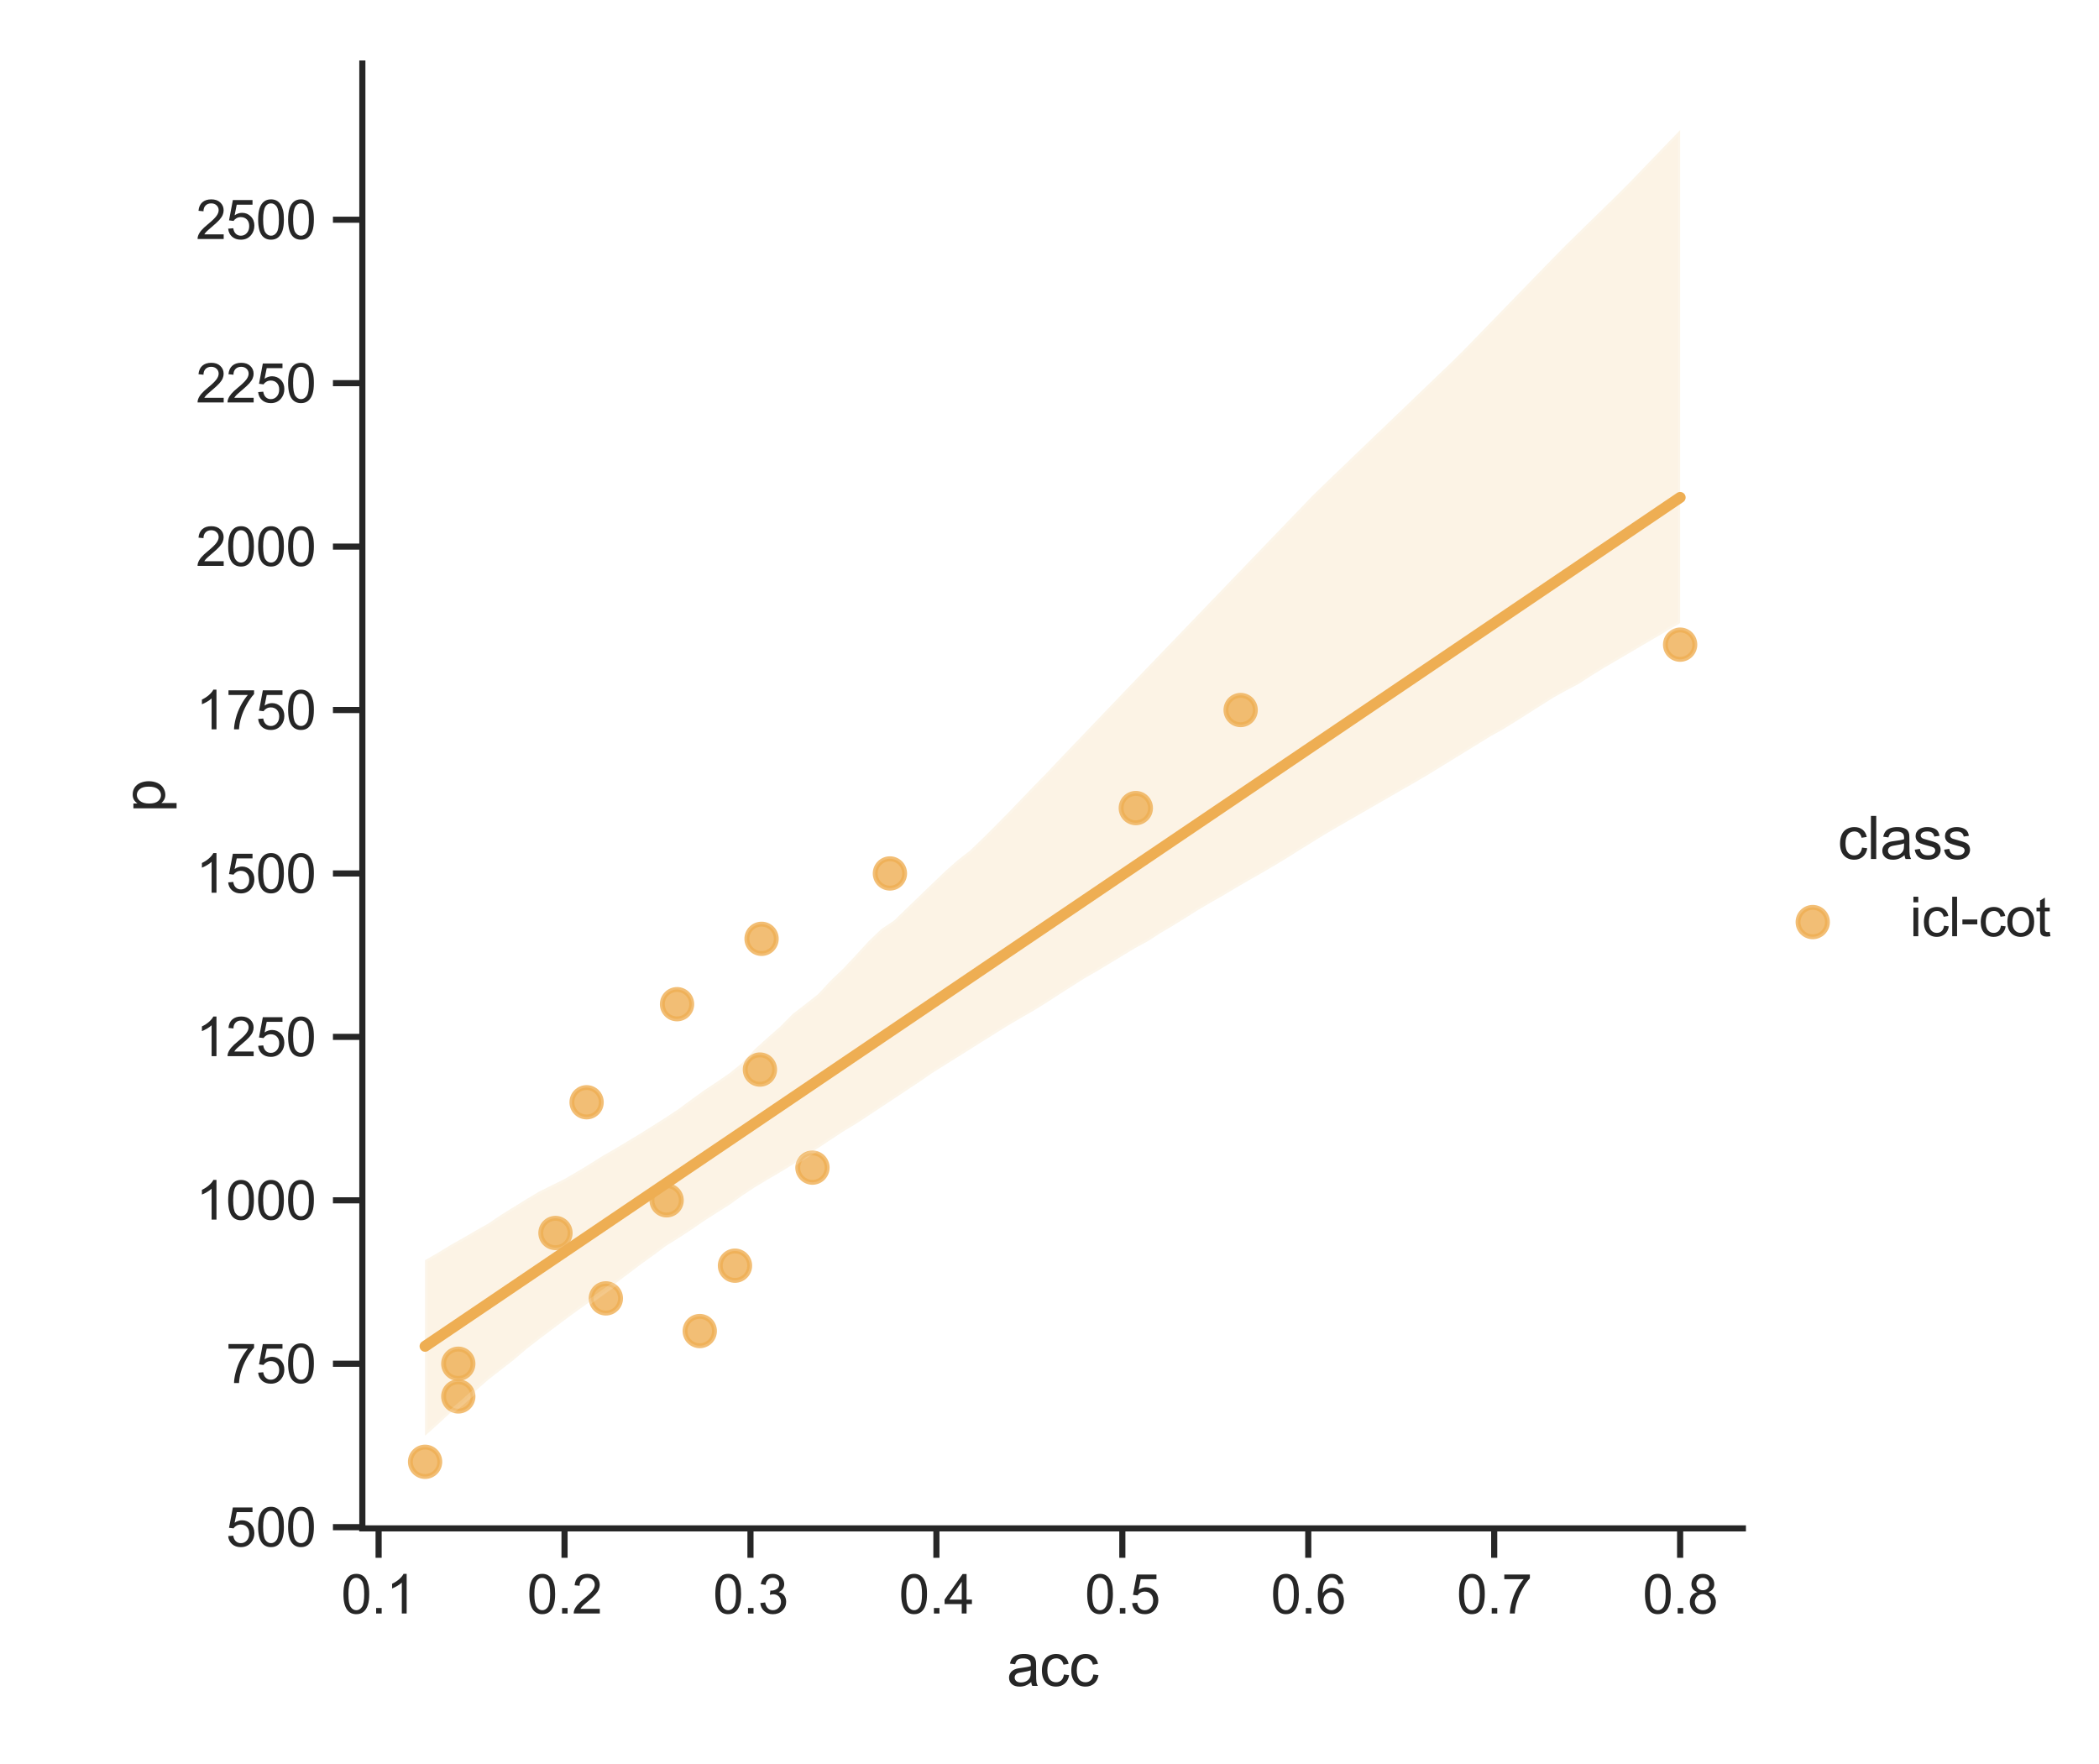 <?xml version="1.0" encoding="utf-8" standalone="no"?>
<!DOCTYPE svg PUBLIC "-//W3C//DTD SVG 1.1//EN"
  "http://www.w3.org/Graphics/SVG/1.1/DTD/svg11.dtd">
<svg xmlns:xlink="http://www.w3.org/1999/xlink" width="428.4pt" height="360pt" viewBox="0 0 428.4 360" xmlns="http://www.w3.org/2000/svg" version="1.1">
 <defs>
  <style type="text/css">*{stroke-linejoin: round; stroke-linecap: butt}</style>
 </defs>
 <g id="figure_1">
  <g id="patch_1">
   <path d="M 0 360 
L 428.4 360 
L 428.4 0 
L 0 0 
z
" style="fill: #ffffff"/>
  </g>
  <g id="axes_1">
   <g id="patch_2">
    <path d="M 73.953 311.94 
L 355.716 311.94 
L 355.716 12.96 
L 73.953 12.96 
z
" style="fill: #ffffff"/>
   </g>
   <g id="matplotlib.axis_1">
    <g id="xtick_1">
     <g id="line2d_1">
      <defs>
       <path id="mf3c4a214fd" d="M 0 0 
L 0 6 
" style="stroke: #262626; stroke-width: 1.25"/>
      </defs>
      <g>
       <use xlink:href="#mf3c4a214fd" x="77.273" y="311.94" style="fill: #262626; stroke: #262626; stroke-width: 1.25"/>
      </g>
     </g>
     <g id="text_1">
      <!-- 0.1 -->
      <g style="fill: #262626" transform="translate(69.628 329.314) scale(0.11 -0.11)">
       <defs>
        <path id="ArialMT-30" d="M 266 2259 
Q 266 3072 433 3567 
Q 600 4063 929 4331 
Q 1259 4600 1759 4600 
Q 2128 4600 2406 4451 
Q 2684 4303 2865 4023 
Q 3047 3744 3150 3342 
Q 3253 2941 3253 2259 
Q 3253 1453 3087 958 
Q 2922 463 2592 192 
Q 2263 -78 1759 -78 
Q 1097 -78 719 397 
Q 266 969 266 2259 
z
M 844 2259 
Q 844 1131 1108 757 
Q 1372 384 1759 384 
Q 2147 384 2411 759 
Q 2675 1134 2675 2259 
Q 2675 3391 2411 3762 
Q 2147 4134 1753 4134 
Q 1366 4134 1134 3806 
Q 844 3388 844 2259 
z
" transform="scale(0.016)"/>
        <path id="ArialMT-2e" d="M 581 0 
L 581 641 
L 1222 641 
L 1222 0 
L 581 0 
z
" transform="scale(0.016)"/>
        <path id="ArialMT-31" d="M 2384 0 
L 1822 0 
L 1822 3584 
Q 1619 3391 1289 3197 
Q 959 3003 697 2906 
L 697 3450 
Q 1169 3672 1522 3987 
Q 1875 4303 2022 4600 
L 2384 4600 
L 2384 0 
z
" transform="scale(0.016)"/>
       </defs>
       <use xlink:href="#ArialMT-30"/>
       <use xlink:href="#ArialMT-2e" transform="translate(55.615 0)"/>
       <use xlink:href="#ArialMT-31" transform="translate(83.398 0)"/>
      </g>
     </g>
    </g>
    <g id="xtick_2">
     <g id="line2d_2">
      <g>
       <use xlink:href="#mf3c4a214fd" x="115.221" y="311.94" style="fill: #262626; stroke: #262626; stroke-width: 1.25"/>
      </g>
     </g>
     <g id="text_2">
      <!-- 0.2 -->
      <g style="fill: #262626" transform="translate(107.576 329.314) scale(0.11 -0.11)">
       <defs>
        <path id="ArialMT-32" d="M 3222 541 
L 3222 0 
L 194 0 
Q 188 203 259 391 
Q 375 700 629 1000 
Q 884 1300 1366 1694 
Q 2113 2306 2375 2664 
Q 2638 3022 2638 3341 
Q 2638 3675 2398 3904 
Q 2159 4134 1775 4134 
Q 1369 4134 1125 3890 
Q 881 3647 878 3216 
L 300 3275 
Q 359 3922 746 4261 
Q 1134 4600 1788 4600 
Q 2447 4600 2831 4234 
Q 3216 3869 3216 3328 
Q 3216 3053 3103 2787 
Q 2991 2522 2730 2228 
Q 2469 1934 1863 1422 
Q 1356 997 1212 845 
Q 1069 694 975 541 
L 3222 541 
z
" transform="scale(0.016)"/>
       </defs>
       <use xlink:href="#ArialMT-30"/>
       <use xlink:href="#ArialMT-2e" transform="translate(55.615 0)"/>
       <use xlink:href="#ArialMT-32" transform="translate(83.398 0)"/>
      </g>
     </g>
    </g>
    <g id="xtick_3">
     <g id="line2d_3">
      <g>
       <use xlink:href="#mf3c4a214fd" x="153.169" y="311.94" style="fill: #262626; stroke: #262626; stroke-width: 1.25"/>
      </g>
     </g>
     <g id="text_3">
      <!-- 0.3 -->
      <g style="fill: #262626" transform="translate(145.524 329.314) scale(0.11 -0.11)">
       <defs>
        <path id="ArialMT-33" d="M 269 1209 
L 831 1284 
Q 928 806 1161 595 
Q 1394 384 1728 384 
Q 2125 384 2398 659 
Q 2672 934 2672 1341 
Q 2672 1728 2419 1979 
Q 2166 2231 1775 2231 
Q 1616 2231 1378 2169 
L 1441 2663 
Q 1497 2656 1531 2656 
Q 1891 2656 2178 2843 
Q 2466 3031 2466 3422 
Q 2466 3731 2256 3934 
Q 2047 4138 1716 4138 
Q 1388 4138 1169 3931 
Q 950 3725 888 3313 
L 325 3413 
Q 428 3978 793 4289 
Q 1159 4600 1703 4600 
Q 2078 4600 2393 4439 
Q 2709 4278 2876 4000 
Q 3044 3722 3044 3409 
Q 3044 3113 2884 2869 
Q 2725 2625 2413 2481 
Q 2819 2388 3044 2092 
Q 3269 1797 3269 1353 
Q 3269 753 2831 336 
Q 2394 -81 1725 -81 
Q 1122 -81 723 278 
Q 325 638 269 1209 
z
" transform="scale(0.016)"/>
       </defs>
       <use xlink:href="#ArialMT-30"/>
       <use xlink:href="#ArialMT-2e" transform="translate(55.615 0)"/>
       <use xlink:href="#ArialMT-33" transform="translate(83.398 0)"/>
      </g>
     </g>
    </g>
    <g id="xtick_4">
     <g id="line2d_4">
      <g>
       <use xlink:href="#mf3c4a214fd" x="191.117" y="311.94" style="fill: #262626; stroke: #262626; stroke-width: 1.25"/>
      </g>
     </g>
     <g id="text_4">
      <!-- 0.4 -->
      <g style="fill: #262626" transform="translate(183.472 329.314) scale(0.11 -0.11)">
       <defs>
        <path id="ArialMT-34" d="M 2069 0 
L 2069 1097 
L 81 1097 
L 81 1613 
L 2172 4581 
L 2631 4581 
L 2631 1613 
L 3250 1613 
L 3250 1097 
L 2631 1097 
L 2631 0 
L 2069 0 
z
M 2069 1613 
L 2069 3678 
L 634 1613 
L 2069 1613 
z
" transform="scale(0.016)"/>
       </defs>
       <use xlink:href="#ArialMT-30"/>
       <use xlink:href="#ArialMT-2e" transform="translate(55.615 0)"/>
       <use xlink:href="#ArialMT-34" transform="translate(83.398 0)"/>
      </g>
     </g>
    </g>
    <g id="xtick_5">
     <g id="line2d_5">
      <g>
       <use xlink:href="#mf3c4a214fd" x="229.065" y="311.94" style="fill: #262626; stroke: #262626; stroke-width: 1.25"/>
      </g>
     </g>
     <g id="text_5">
      <!-- 0.5 -->
      <g style="fill: #262626" transform="translate(221.42 329.314) scale(0.11 -0.11)">
       <defs>
        <path id="ArialMT-35" d="M 266 1200 
L 856 1250 
Q 922 819 1161 601 
Q 1400 384 1738 384 
Q 2144 384 2425 690 
Q 2706 997 2706 1503 
Q 2706 1984 2436 2262 
Q 2166 2541 1728 2541 
Q 1456 2541 1237 2417 
Q 1019 2294 894 2097 
L 366 2166 
L 809 4519 
L 3088 4519 
L 3088 3981 
L 1259 3981 
L 1013 2750 
Q 1425 3038 1878 3038 
Q 2478 3038 2890 2622 
Q 3303 2206 3303 1553 
Q 3303 931 2941 478 
Q 2500 -78 1738 -78 
Q 1113 -78 717 272 
Q 322 622 266 1200 
z
" transform="scale(0.016)"/>
       </defs>
       <use xlink:href="#ArialMT-30"/>
       <use xlink:href="#ArialMT-2e" transform="translate(55.615 0)"/>
       <use xlink:href="#ArialMT-35" transform="translate(83.398 0)"/>
      </g>
     </g>
    </g>
    <g id="xtick_6">
     <g id="line2d_6">
      <g>
       <use xlink:href="#mf3c4a214fd" x="267.013" y="311.94" style="fill: #262626; stroke: #262626; stroke-width: 1.25"/>
      </g>
     </g>
     <g id="text_6">
      <!-- 0.6 -->
      <g style="fill: #262626" transform="translate(259.368 329.314) scale(0.11 -0.11)">
       <defs>
        <path id="ArialMT-36" d="M 3184 3459 
L 2625 3416 
Q 2550 3747 2413 3897 
Q 2184 4138 1850 4138 
Q 1581 4138 1378 3988 
Q 1113 3794 959 3422 
Q 806 3050 800 2363 
Q 1003 2672 1297 2822 
Q 1591 2972 1913 2972 
Q 2475 2972 2870 2558 
Q 3266 2144 3266 1488 
Q 3266 1056 3080 686 
Q 2894 316 2569 119 
Q 2244 -78 1831 -78 
Q 1128 -78 684 439 
Q 241 956 241 2144 
Q 241 3472 731 4075 
Q 1159 4600 1884 4600 
Q 2425 4600 2770 4297 
Q 3116 3994 3184 3459 
z
M 888 1484 
Q 888 1194 1011 928 
Q 1134 663 1356 523 
Q 1578 384 1822 384 
Q 2178 384 2434 671 
Q 2691 959 2691 1453 
Q 2691 1928 2437 2201 
Q 2184 2475 1800 2475 
Q 1419 2475 1153 2201 
Q 888 1928 888 1484 
z
" transform="scale(0.016)"/>
       </defs>
       <use xlink:href="#ArialMT-30"/>
       <use xlink:href="#ArialMT-2e" transform="translate(55.615 0)"/>
       <use xlink:href="#ArialMT-36" transform="translate(83.398 0)"/>
      </g>
     </g>
    </g>
    <g id="xtick_7">
     <g id="line2d_7">
      <g>
       <use xlink:href="#mf3c4a214fd" x="304.961" y="311.94" style="fill: #262626; stroke: #262626; stroke-width: 1.25"/>
      </g>
     </g>
     <g id="text_7">
      <!-- 0.7 -->
      <g style="fill: #262626" transform="translate(297.316 329.314) scale(0.11 -0.11)">
       <defs>
        <path id="ArialMT-37" d="M 303 3981 
L 303 4522 
L 3269 4522 
L 3269 4084 
Q 2831 3619 2401 2847 
Q 1972 2075 1738 1259 
Q 1569 684 1522 0 
L 944 0 
Q 953 541 1156 1306 
Q 1359 2072 1739 2783 
Q 2119 3494 2547 3981 
L 303 3981 
z
" transform="scale(0.016)"/>
       </defs>
       <use xlink:href="#ArialMT-30"/>
       <use xlink:href="#ArialMT-2e" transform="translate(55.615 0)"/>
       <use xlink:href="#ArialMT-37" transform="translate(83.398 0)"/>
      </g>
     </g>
    </g>
    <g id="xtick_8">
     <g id="line2d_8">
      <g>
       <use xlink:href="#mf3c4a214fd" x="342.909" y="311.94" style="fill: #262626; stroke: #262626; stroke-width: 1.25"/>
      </g>
     </g>
     <g id="text_8">
      <!-- 0.8 -->
      <g style="fill: #262626" transform="translate(335.264 329.314) scale(0.11 -0.11)">
       <defs>
        <path id="ArialMT-38" d="M 1131 2484 
Q 781 2613 612 2850 
Q 444 3088 444 3419 
Q 444 3919 803 4259 
Q 1163 4600 1759 4600 
Q 2359 4600 2725 4251 
Q 3091 3903 3091 3403 
Q 3091 3084 2923 2848 
Q 2756 2613 2416 2484 
Q 2838 2347 3058 2040 
Q 3278 1734 3278 1309 
Q 3278 722 2862 322 
Q 2447 -78 1769 -78 
Q 1091 -78 675 323 
Q 259 725 259 1325 
Q 259 1772 486 2073 
Q 713 2375 1131 2484 
z
M 1019 3438 
Q 1019 3113 1228 2906 
Q 1438 2700 1772 2700 
Q 2097 2700 2305 2904 
Q 2513 3109 2513 3406 
Q 2513 3716 2298 3927 
Q 2084 4138 1766 4138 
Q 1444 4138 1231 3931 
Q 1019 3725 1019 3438 
z
M 838 1322 
Q 838 1081 952 856 
Q 1066 631 1291 507 
Q 1516 384 1775 384 
Q 2178 384 2440 643 
Q 2703 903 2703 1303 
Q 2703 1709 2433 1975 
Q 2163 2241 1756 2241 
Q 1359 2241 1098 1978 
Q 838 1716 838 1322 
z
" transform="scale(0.016)"/>
       </defs>
       <use xlink:href="#ArialMT-30"/>
       <use xlink:href="#ArialMT-2e" transform="translate(55.615 0)"/>
       <use xlink:href="#ArialMT-38" transform="translate(83.398 0)"/>
      </g>
     </g>
    </g>
    <g id="text_9">
     <!-- acc -->
     <g style="fill: #262626" transform="translate(205.498 344.089) scale(0.12 -0.12)">
      <defs>
       <path id="ArialMT-61" d="M 2588 409 
Q 2275 144 1986 34 
Q 1697 -75 1366 -75 
Q 819 -75 525 192 
Q 231 459 231 875 
Q 231 1119 342 1320 
Q 453 1522 633 1644 
Q 813 1766 1038 1828 
Q 1203 1872 1538 1913 
Q 2219 1994 2541 2106 
Q 2544 2222 2544 2253 
Q 2544 2597 2384 2738 
Q 2169 2928 1744 2928 
Q 1347 2928 1158 2789 
Q 969 2650 878 2297 
L 328 2372 
Q 403 2725 575 2942 
Q 747 3159 1072 3276 
Q 1397 3394 1825 3394 
Q 2250 3394 2515 3294 
Q 2781 3194 2906 3042 
Q 3031 2891 3081 2659 
Q 3109 2516 3109 2141 
L 3109 1391 
Q 3109 606 3145 398 
Q 3181 191 3288 0 
L 2700 0 
Q 2613 175 2588 409 
z
M 2541 1666 
Q 2234 1541 1622 1453 
Q 1275 1403 1131 1340 
Q 988 1278 909 1158 
Q 831 1038 831 891 
Q 831 666 1001 516 
Q 1172 366 1500 366 
Q 1825 366 2078 508 
Q 2331 650 2450 897 
Q 2541 1088 2541 1459 
L 2541 1666 
z
" transform="scale(0.016)"/>
       <path id="ArialMT-63" d="M 2588 1216 
L 3141 1144 
Q 3050 572 2676 248 
Q 2303 -75 1759 -75 
Q 1078 -75 664 370 
Q 250 816 250 1647 
Q 250 2184 428 2587 
Q 606 2991 970 3192 
Q 1334 3394 1763 3394 
Q 2303 3394 2647 3120 
Q 2991 2847 3088 2344 
L 2541 2259 
Q 2463 2594 2264 2762 
Q 2066 2931 1784 2931 
Q 1359 2931 1093 2626 
Q 828 2322 828 1663 
Q 828 994 1084 691 
Q 1341 388 1753 388 
Q 2084 388 2306 591 
Q 2528 794 2588 1216 
z
" transform="scale(0.016)"/>
      </defs>
      <use xlink:href="#ArialMT-61"/>
      <use xlink:href="#ArialMT-63" transform="translate(55.615 0)"/>
      <use xlink:href="#ArialMT-63" transform="translate(105.615 0)"/>
     </g>
    </g>
   </g>
   <g id="matplotlib.axis_2">
    <g id="ytick_1">
     <g id="line2d_9">
      <defs>
       <path id="m67e0960f96" d="M 0 0 
L -6 0 
" style="stroke: #262626; stroke-width: 1.25"/>
      </defs>
      <g>
       <use xlink:href="#m67e0960f96" x="73.953" y="311.692" style="fill: #262626; stroke: #262626; stroke-width: 1.25"/>
      </g>
     </g>
     <g id="text_10">
      <!-- 500 -->
      <g style="fill: #262626" transform="translate(46.101 315.629) scale(0.11 -0.11)">
       <use xlink:href="#ArialMT-35"/>
       <use xlink:href="#ArialMT-30" transform="translate(55.615 0)"/>
       <use xlink:href="#ArialMT-30" transform="translate(111.23 0)"/>
      </g>
     </g>
    </g>
    <g id="ytick_2">
     <g id="line2d_10">
      <g>
       <use xlink:href="#m67e0960f96" x="73.953" y="278.337" style="fill: #262626; stroke: #262626; stroke-width: 1.25"/>
      </g>
     </g>
     <g id="text_11">
      <!-- 750 -->
      <g style="fill: #262626" transform="translate(46.101 282.273) scale(0.11 -0.11)">
       <use xlink:href="#ArialMT-37"/>
       <use xlink:href="#ArialMT-35" transform="translate(55.615 0)"/>
       <use xlink:href="#ArialMT-30" transform="translate(111.23 0)"/>
      </g>
     </g>
    </g>
    <g id="ytick_3">
     <g id="line2d_11">
      <g>
       <use xlink:href="#m67e0960f96" x="73.953" y="244.981" style="fill: #262626; stroke: #262626; stroke-width: 1.25"/>
      </g>
     </g>
     <g id="text_12">
      <!-- 1000 -->
      <g style="fill: #262626" transform="translate(39.984 248.918) scale(0.11 -0.11)">
       <use xlink:href="#ArialMT-31"/>
       <use xlink:href="#ArialMT-30" transform="translate(55.615 0)"/>
       <use xlink:href="#ArialMT-30" transform="translate(111.23 0)"/>
       <use xlink:href="#ArialMT-30" transform="translate(166.846 0)"/>
      </g>
     </g>
    </g>
    <g id="ytick_4">
     <g id="line2d_12">
      <g>
       <use xlink:href="#m67e0960f96" x="73.953" y="211.625" style="fill: #262626; stroke: #262626; stroke-width: 1.25"/>
      </g>
     </g>
     <g id="text_13">
      <!-- 1250 -->
      <g style="fill: #262626" transform="translate(39.984 215.562) scale(0.11 -0.11)">
       <use xlink:href="#ArialMT-31"/>
       <use xlink:href="#ArialMT-32" transform="translate(55.615 0)"/>
       <use xlink:href="#ArialMT-35" transform="translate(111.23 0)"/>
       <use xlink:href="#ArialMT-30" transform="translate(166.846 0)"/>
      </g>
     </g>
    </g>
    <g id="ytick_5">
     <g id="line2d_13">
      <g>
       <use xlink:href="#m67e0960f96" x="73.953" y="178.27" style="fill: #262626; stroke: #262626; stroke-width: 1.25"/>
      </g>
     </g>
     <g id="text_14">
      <!-- 1500 -->
      <g style="fill: #262626" transform="translate(39.984 182.206) scale(0.11 -0.11)">
       <use xlink:href="#ArialMT-31"/>
       <use xlink:href="#ArialMT-35" transform="translate(55.615 0)"/>
       <use xlink:href="#ArialMT-30" transform="translate(111.23 0)"/>
       <use xlink:href="#ArialMT-30" transform="translate(166.846 0)"/>
      </g>
     </g>
    </g>
    <g id="ytick_6">
     <g id="line2d_14">
      <g>
       <use xlink:href="#m67e0960f96" x="73.953" y="144.914" style="fill: #262626; stroke: #262626; stroke-width: 1.25"/>
      </g>
     </g>
     <g id="text_15">
      <!-- 1750 -->
      <g style="fill: #262626" transform="translate(39.984 148.851) scale(0.11 -0.11)">
       <use xlink:href="#ArialMT-31"/>
       <use xlink:href="#ArialMT-37" transform="translate(55.615 0)"/>
       <use xlink:href="#ArialMT-35" transform="translate(111.23 0)"/>
       <use xlink:href="#ArialMT-30" transform="translate(166.846 0)"/>
      </g>
     </g>
    </g>
    <g id="ytick_7">
     <g id="line2d_15">
      <g>
       <use xlink:href="#m67e0960f96" x="73.953" y="111.558" style="fill: #262626; stroke: #262626; stroke-width: 1.25"/>
      </g>
     </g>
     <g id="text_16">
      <!-- 2000 -->
      <g style="fill: #262626" transform="translate(39.984 115.495) scale(0.11 -0.11)">
       <use xlink:href="#ArialMT-32"/>
       <use xlink:href="#ArialMT-30" transform="translate(55.615 0)"/>
       <use xlink:href="#ArialMT-30" transform="translate(111.23 0)"/>
       <use xlink:href="#ArialMT-30" transform="translate(166.846 0)"/>
      </g>
     </g>
    </g>
    <g id="ytick_8">
     <g id="line2d_16">
      <g>
       <use xlink:href="#m67e0960f96" x="73.953" y="78.203" style="fill: #262626; stroke: #262626; stroke-width: 1.25"/>
      </g>
     </g>
     <g id="text_17">
      <!-- 2250 -->
      <g style="fill: #262626" transform="translate(39.984 82.14) scale(0.11 -0.11)">
       <use xlink:href="#ArialMT-32"/>
       <use xlink:href="#ArialMT-32" transform="translate(55.615 0)"/>
       <use xlink:href="#ArialMT-35" transform="translate(111.23 0)"/>
       <use xlink:href="#ArialMT-30" transform="translate(166.846 0)"/>
      </g>
     </g>
    </g>
    <g id="ytick_9">
     <g id="line2d_17">
      <g>
       <use xlink:href="#m67e0960f96" x="73.953" y="44.847" style="fill: #262626; stroke: #262626; stroke-width: 1.25"/>
      </g>
     </g>
     <g id="text_18">
      <!-- 2500 -->
      <g style="fill: #262626" transform="translate(39.984 48.784) scale(0.11 -0.11)">
       <use xlink:href="#ArialMT-32"/>
       <use xlink:href="#ArialMT-35" transform="translate(55.615 0)"/>
       <use xlink:href="#ArialMT-30" transform="translate(111.23 0)"/>
       <use xlink:href="#ArialMT-30" transform="translate(166.846 0)"/>
      </g>
     </g>
    </g>
    <g id="text_19">
     <!-- p -->
     <g style="fill: #262626" transform="translate(33.599 165.787) rotate(-90) scale(0.12 -0.12)">
      <defs>
       <path id="ArialMT-70" d="M 422 -1272 
L 422 3319 
L 934 3319 
L 934 2888 
Q 1116 3141 1344 3267 
Q 1572 3394 1897 3394 
Q 2322 3394 2647 3175 
Q 2972 2956 3137 2557 
Q 3303 2159 3303 1684 
Q 3303 1175 3120 767 
Q 2938 359 2589 142 
Q 2241 -75 1856 -75 
Q 1575 -75 1351 44 
Q 1128 163 984 344 
L 984 -1272 
L 422 -1272 
z
M 931 1641 
Q 931 1000 1190 694 
Q 1450 388 1819 388 
Q 2194 388 2461 705 
Q 2728 1022 2728 1688 
Q 2728 2322 2467 2637 
Q 2206 2953 1844 2953 
Q 1484 2953 1207 2617 
Q 931 2281 931 1641 
z
" transform="scale(0.016)"/>
      </defs>
      <use xlink:href="#ArialMT-70"/>
     </g>
    </g>
   </g>
   <g id="PathCollection_1">
    <defs>
     <path id="m6f523f955b" d="M 0 3 
C 0.796 3 1.559 2.684 2.121 2.121 
C 2.684 1.559 3 0.796 3 0 
C 3 -0.796 2.684 -1.559 2.121 -2.121 
C 1.559 -2.684 0.796 -3 0 -3 
C -0.796 -3 -1.559 -2.684 -2.121 -2.121 
C -2.684 -1.559 -3 -0.796 -3 0 
C -3 0.796 -2.684 1.559 -2.121 2.121 
C -1.559 2.684 -0.796 3 0 3 
z
" style="stroke: #eeae53; stroke-opacity: 0.8"/>
    </defs>
    <g clip-path="url(#p4140733c31)">
     <use xlink:href="#m6f523f955b" x="86.76" y="298.35" style="fill: #eeae53; fill-opacity: 0.8; stroke: #eeae53; stroke-opacity: 0.8"/>
     <use xlink:href="#m6f523f955b" x="93.536" y="285.008" style="fill: #eeae53; fill-opacity: 0.8; stroke: #eeae53; stroke-opacity: 0.8"/>
     <use xlink:href="#m6f523f955b" x="93.536" y="278.337" style="fill: #eeae53; fill-opacity: 0.8; stroke: #eeae53; stroke-opacity: 0.8"/>
     <use xlink:href="#m6f523f955b" x="142.819" y="271.665" style="fill: #eeae53; fill-opacity: 0.8; stroke: #eeae53; stroke-opacity: 0.8"/>
     <use xlink:href="#m6f523f955b" x="123.654" y="264.994" style="fill: #eeae53; fill-opacity: 0.8; stroke: #eeae53; stroke-opacity: 0.8"/>
     <use xlink:href="#m6f523f955b" x="150.007" y="258.323" style="fill: #eeae53; fill-opacity: 0.8; stroke: #eeae53; stroke-opacity: 0.8"/>
     <use xlink:href="#m6f523f955b" x="113.37" y="251.652" style="fill: #eeae53; fill-opacity: 0.8; stroke: #eeae53; stroke-opacity: 0.8"/>
     <use xlink:href="#m6f523f955b" x="136.055" y="244.981" style="fill: #eeae53; fill-opacity: 0.8; stroke: #eeae53; stroke-opacity: 0.8"/>
     <use xlink:href="#m6f523f955b" x="165.818" y="238.31" style="fill: #eeae53; fill-opacity: 0.8; stroke: #eeae53; stroke-opacity: 0.8"/>
     <use xlink:href="#m6f523f955b" x="119.723" y="224.968" style="fill: #eeae53; fill-opacity: 0.8; stroke: #eeae53; stroke-opacity: 0.8"/>
     <use xlink:href="#m6f523f955b" x="155.098" y="218.296" style="fill: #eeae53; fill-opacity: 0.8; stroke: #eeae53; stroke-opacity: 0.8"/>
     <use xlink:href="#m6f523f955b" x="138.181" y="204.954" style="fill: #eeae53; fill-opacity: 0.8; stroke: #eeae53; stroke-opacity: 0.8"/>
     <use xlink:href="#m6f523f955b" x="155.434" y="191.612" style="fill: #eeae53; fill-opacity: 0.8; stroke: #eeae53; stroke-opacity: 0.8"/>
     <use xlink:href="#m6f523f955b" x="181.63" y="178.27" style="fill: #eeae53; fill-opacity: 0.8; stroke: #eeae53; stroke-opacity: 0.8"/>
     <use xlink:href="#m6f523f955b" x="231.815" y="164.927" style="fill: #eeae53; fill-opacity: 0.8; stroke: #eeae53; stroke-opacity: 0.8"/>
     <use xlink:href="#m6f523f955b" x="253.213" y="144.914" style="fill: #eeae53; fill-opacity: 0.8; stroke: #eeae53; stroke-opacity: 0.8"/>
     <use xlink:href="#m6f523f955b" x="342.909" y="131.572" style="fill: #eeae53; fill-opacity: 0.8; stroke: #eeae53; stroke-opacity: 0.8"/>
    </g>
   </g>
   <g id="FillBetweenPolyCollection_1">
    <defs>
     <path id="m4e820d55c7" d="M 86.76 -102.811 
L 86.76 -66.982 
L 89.347 -69.274 
L 91.935 -71.685 
L 94.522 -73.894 
L 97.109 -76.182 
L 99.697 -78.435 
L 102.284 -80.456 
L 104.871 -82.47 
L 107.459 -84.684 
L 110.046 -86.689 
L 112.634 -88.637 
L 115.221 -90.579 
L 117.808 -92.48 
L 120.396 -94.332 
L 122.983 -96.193 
L 125.57 -98.031 
L 128.158 -99.966 
L 130.745 -101.93 
L 133.332 -103.785 
L 135.92 -105.719 
L 138.507 -107.325 
L 141.095 -109.021 
L 143.682 -110.803 
L 146.269 -112.464 
L 148.857 -114.095 
L 151.444 -115.96 
L 154.031 -117.667 
L 156.619 -119.229 
L 159.206 -120.744 
L 161.793 -122.324 
L 164.381 -124.069 
L 166.968 -125.678 
L 169.555 -127.394 
L 172.143 -129.094 
L 174.73 -130.656 
L 177.318 -132.356 
L 179.905 -134.066 
L 182.492 -135.78 
L 185.08 -137.498 
L 187.667 -139.215 
L 190.254 -141.001 
L 192.842 -142.625 
L 195.429 -144.246 
L 198.016 -145.867 
L 200.604 -147.489 
L 203.191 -149.11 
L 205.779 -150.731 
L 208.366 -152.244 
L 210.953 -153.741 
L 213.541 -155.332 
L 216.128 -157.015 
L 218.715 -158.666 
L 221.303 -160.312 
L 223.89 -161.792 
L 226.477 -163.356 
L 229.065 -164.923 
L 231.652 -166.491 
L 234.239 -167.886 
L 236.827 -169.557 
L 239.414 -171.086 
L 242.002 -172.693 
L 244.589 -174.32 
L 247.176 -175.844 
L 249.764 -177.306 
L 252.351 -178.864 
L 254.938 -180.364 
L 257.526 -181.834 
L 260.113 -183.352 
L 262.7 -184.913 
L 265.288 -186.549 
L 267.875 -188.148 
L 270.463 -189.746 
L 273.05 -191.256 
L 275.637 -192.747 
L 278.225 -194.238 
L 280.812 -195.73 
L 283.399 -197.221 
L 285.987 -198.718 
L 288.574 -200.197 
L 291.161 -201.706 
L 293.749 -203.297 
L 296.336 -204.888 
L 298.923 -206.479 
L 301.511 -208.073 
L 304.098 -209.668 
L 306.686 -211.108 
L 309.273 -212.708 
L 311.86 -214.35 
L 314.448 -215.992 
L 317.035 -217.623 
L 319.622 -219.065 
L 322.21 -220.42 
L 324.797 -222.111 
L 327.384 -223.702 
L 329.972 -225.222 
L 332.559 -226.742 
L 335.146 -228.261 
L 337.734 -229.773 
L 340.321 -231.294 
L 342.909 -232.831 
L 342.909 -333.45 
L 342.909 -333.45 
L 340.321 -330.766 
L 337.734 -328.081 
L 335.146 -325.397 
L 332.559 -322.713 
L 329.972 -320.124 
L 327.384 -317.593 
L 324.797 -315.061 
L 322.21 -312.53 
L 319.622 -309.999 
L 317.035 -307.377 
L 314.448 -304.712 
L 311.86 -302.046 
L 309.273 -299.381 
L 306.686 -296.716 
L 304.098 -294.051 
L 301.511 -291.386 
L 298.923 -288.721 
L 296.336 -286.15 
L 293.749 -283.668 
L 291.161 -281.187 
L 288.574 -278.705 
L 285.987 -276.224 
L 283.399 -273.743 
L 280.812 -271.261 
L 278.225 -268.78 
L 275.637 -266.295 
L 273.05 -263.81 
L 270.463 -261.324 
L 267.875 -258.812 
L 265.288 -256.122 
L 262.7 -253.431 
L 260.113 -250.74 
L 257.526 -248.049 
L 254.938 -245.358 
L 252.351 -242.667 
L 249.764 -239.977 
L 247.176 -237.286 
L 244.589 -234.595 
L 242.002 -231.901 
L 239.414 -229.207 
L 236.827 -226.513 
L 234.239 -223.819 
L 231.652 -221.125 
L 229.065 -218.419 
L 226.477 -215.713 
L 223.89 -213.007 
L 221.303 -210.3 
L 218.715 -207.594 
L 216.128 -204.887 
L 213.541 -202.148 
L 210.953 -199.498 
L 208.366 -196.807 
L 205.779 -194.115 
L 203.191 -191.496 
L 200.604 -188.922 
L 198.016 -186.42 
L 195.429 -184.404 
L 192.842 -182.115 
L 190.254 -179.623 
L 187.667 -177.131 
L 185.08 -174.637 
L 182.492 -172.124 
L 179.905 -170.401 
L 177.318 -167.928 
L 174.73 -165.103 
L 172.143 -162.343 
L 169.555 -159.86 
L 166.968 -157.091 
L 164.381 -155.04 
L 161.793 -153.047 
L 159.206 -150.436 
L 156.619 -148.166 
L 154.031 -145.839 
L 151.444 -143.023 
L 148.857 -140.933 
L 146.269 -139.155 
L 143.682 -137.442 
L 141.095 -135.564 
L 138.507 -133.652 
L 135.92 -131.938 
L 133.332 -130.292 
L 130.745 -128.668 
L 128.158 -127.109 
L 125.57 -125.554 
L 122.983 -124.069 
L 120.396 -122.435 
L 117.808 -120.868 
L 115.221 -119.367 
L 112.634 -118.085 
L 110.046 -116.803 
L 107.459 -115.255 
L 104.871 -113.655 
L 102.284 -112.054 
L 99.697 -110.294 
L 97.109 -108.838 
L 94.522 -107.33 
L 91.935 -105.876 
L 89.347 -104.28 
L 86.76 -102.811 
z
" style="stroke: #ffffff; stroke-opacity: 0.15"/>
    </defs>
    <g clip-path="url(#p4140733c31)">
     <use xlink:href="#m4e820d55c7" x="0" y="360" style="fill: #eeae53; fill-opacity: 0.15; stroke: #ffffff; stroke-opacity: 0.15"/>
    </g>
   </g>
   <g id="line2d_18">
    <path d="M 86.76 274.766 
L 89.347 273.016 
L 91.935 271.266 
L 94.522 269.516 
L 97.109 267.766 
L 99.697 266.017 
L 102.284 264.267 
L 104.871 262.517 
L 107.459 260.767 
L 110.046 259.017 
L 112.634 257.267 
L 115.221 255.517 
L 117.808 253.768 
L 120.396 252.018 
L 122.983 250.268 
L 125.57 248.518 
L 128.158 246.768 
L 130.745 245.018 
L 133.332 243.269 
L 135.92 241.519 
L 138.507 239.769 
L 141.095 238.019 
L 143.682 236.269 
L 146.269 234.519 
L 148.857 232.77 
L 151.444 231.02 
L 154.031 229.27 
L 156.619 227.52 
L 159.206 225.77 
L 161.793 224.02 
L 164.381 222.27 
L 166.968 220.521 
L 169.555 218.771 
L 172.143 217.021 
L 174.73 215.271 
L 177.318 213.521 
L 179.905 211.771 
L 182.492 210.022 
L 185.08 208.272 
L 187.667 206.522 
L 190.254 204.772 
L 192.842 203.022 
L 195.429 201.272 
L 198.016 199.523 
L 200.604 197.773 
L 203.191 196.023 
L 205.779 194.273 
L 208.366 192.523 
L 210.953 190.773 
L 213.541 189.023 
L 216.128 187.274 
L 218.715 185.524 
L 221.303 183.774 
L 223.89 182.024 
L 226.477 180.274 
L 229.065 178.524 
L 231.652 176.775 
L 234.239 175.025 
L 236.827 173.275 
L 239.414 171.525 
L 242.002 169.775 
L 244.589 168.025 
L 247.176 166.276 
L 249.764 164.526 
L 252.351 162.776 
L 254.938 161.026 
L 257.526 159.276 
L 260.113 157.526 
L 262.7 155.776 
L 265.288 154.027 
L 267.875 152.277 
L 270.463 150.527 
L 273.05 148.777 
L 275.637 147.027 
L 278.225 145.277 
L 280.812 143.528 
L 283.399 141.778 
L 285.987 140.028 
L 288.574 138.278 
L 291.161 136.528 
L 293.749 134.778 
L 296.336 133.028 
L 298.923 131.279 
L 301.511 129.529 
L 304.098 127.779 
L 306.686 126.029 
L 309.273 124.279 
L 311.86 122.529 
L 314.448 120.78 
L 317.035 119.03 
L 319.622 117.28 
L 322.21 115.53 
L 324.797 113.78 
L 327.384 112.03 
L 329.972 110.281 
L 332.559 108.531 
L 335.146 106.781 
L 337.734 105.031 
L 340.321 103.281 
L 342.909 101.531 
" clip-path="url(#p4140733c31)" style="fill: none; stroke: #eeae53; stroke-width: 2.25; stroke-linecap: round"/>
   </g>
   <g id="patch_3">
    <path d="M 73.953 311.94 
L 73.953 12.96 
" style="fill: none; stroke: #262626; stroke-width: 1.25; stroke-linejoin: miter; stroke-linecap: square"/>
   </g>
   <g id="patch_4">
    <path d="M 73.953 311.94 
L 355.716 311.94 
" style="fill: none; stroke: #262626; stroke-width: 1.25; stroke-linejoin: miter; stroke-linecap: square"/>
   </g>
  </g>
  <g id="legend_1">
   <g id="text_20">
    <!-- class -->
    <g style="fill: #262626" transform="translate(375.068 175.322) scale(0.12 -0.12)">
     <defs>
      <path id="ArialMT-6c" d="M 409 0 
L 409 4581 
L 972 4581 
L 972 0 
L 409 0 
z
" transform="scale(0.016)"/>
      <path id="ArialMT-73" d="M 197 991 
L 753 1078 
Q 800 744 1014 566 
Q 1228 388 1613 388 
Q 2000 388 2187 545 
Q 2375 703 2375 916 
Q 2375 1106 2209 1216 
Q 2094 1291 1634 1406 
Q 1016 1563 777 1677 
Q 538 1791 414 1992 
Q 291 2194 291 2438 
Q 291 2659 392 2848 
Q 494 3038 669 3163 
Q 800 3259 1026 3326 
Q 1253 3394 1513 3394 
Q 1903 3394 2198 3281 
Q 2494 3169 2634 2976 
Q 2775 2784 2828 2463 
L 2278 2388 
Q 2241 2644 2061 2787 
Q 1881 2931 1553 2931 
Q 1166 2931 1000 2803 
Q 834 2675 834 2503 
Q 834 2394 903 2306 
Q 972 2216 1119 2156 
Q 1203 2125 1616 2013 
Q 2213 1853 2448 1751 
Q 2684 1650 2818 1456 
Q 2953 1263 2953 975 
Q 2953 694 2789 445 
Q 2625 197 2315 61 
Q 2006 -75 1616 -75 
Q 969 -75 630 194 
Q 291 463 197 991 
z
" transform="scale(0.016)"/>
     </defs>
     <use xlink:href="#ArialMT-63"/>
     <use xlink:href="#ArialMT-6c" transform="translate(50 0)"/>
     <use xlink:href="#ArialMT-61" transform="translate(72.217 0)"/>
     <use xlink:href="#ArialMT-73" transform="translate(127.832 0)"/>
     <use xlink:href="#ArialMT-73" transform="translate(177.832 0)"/>
    </g>
   </g>
   <g id="PathCollection_2">
    <g>
     <use xlink:href="#m6f523f955b" x="369.976" y="188.193" style="fill: #eeae53; fill-opacity: 0.8; stroke: #eeae53; stroke-opacity: 0.8"/>
    </g>
   </g>
   <g id="text_21">
    <!-- icl-cot -->
    <g style="fill: #262626" transform="translate(389.776 191.081) scale(0.11 -0.11)">
     <defs>
      <path id="ArialMT-69" d="M 425 3934 
L 425 4581 
L 988 4581 
L 988 3934 
L 425 3934 
z
M 425 0 
L 425 3319 
L 988 3319 
L 988 0 
L 425 0 
z
" transform="scale(0.016)"/>
      <path id="ArialMT-2d" d="M 203 1375 
L 203 1941 
L 1931 1941 
L 1931 1375 
L 203 1375 
z
" transform="scale(0.016)"/>
      <path id="ArialMT-6f" d="M 213 1659 
Q 213 2581 725 3025 
Q 1153 3394 1769 3394 
Q 2453 3394 2887 2945 
Q 3322 2497 3322 1706 
Q 3322 1066 3130 698 
Q 2938 331 2570 128 
Q 2203 -75 1769 -75 
Q 1072 -75 642 372 
Q 213 819 213 1659 
z
M 791 1659 
Q 791 1022 1069 705 
Q 1347 388 1769 388 
Q 2188 388 2466 706 
Q 2744 1025 2744 1678 
Q 2744 2294 2464 2611 
Q 2184 2928 1769 2928 
Q 1347 2928 1069 2612 
Q 791 2297 791 1659 
z
" transform="scale(0.016)"/>
      <path id="ArialMT-74" d="M 1650 503 
L 1731 6 
Q 1494 -44 1306 -44 
Q 1000 -44 831 53 
Q 663 150 594 308 
Q 525 466 525 972 
L 525 2881 
L 113 2881 
L 113 3319 
L 525 3319 
L 525 4141 
L 1084 4478 
L 1084 3319 
L 1650 3319 
L 1650 2881 
L 1084 2881 
L 1084 941 
Q 1084 700 1114 631 
Q 1144 563 1211 522 
Q 1278 481 1403 481 
Q 1497 481 1650 503 
z
" transform="scale(0.016)"/>
     </defs>
     <use xlink:href="#ArialMT-69"/>
     <use xlink:href="#ArialMT-63" transform="translate(22.217 0)"/>
     <use xlink:href="#ArialMT-6c" transform="translate(72.217 0)"/>
     <use xlink:href="#ArialMT-2d" transform="translate(94.434 0)"/>
     <use xlink:href="#ArialMT-63" transform="translate(127.734 0)"/>
     <use xlink:href="#ArialMT-6f" transform="translate(177.734 0)"/>
     <use xlink:href="#ArialMT-74" transform="translate(233.35 0)"/>
    </g>
   </g>
  </g>
 </g>
 <defs>
  <clipPath id="p4140733c31">
   <rect x="73.953" y="12.96" width="281.763" height="298.98"/>
  </clipPath>
 </defs>
</svg>
